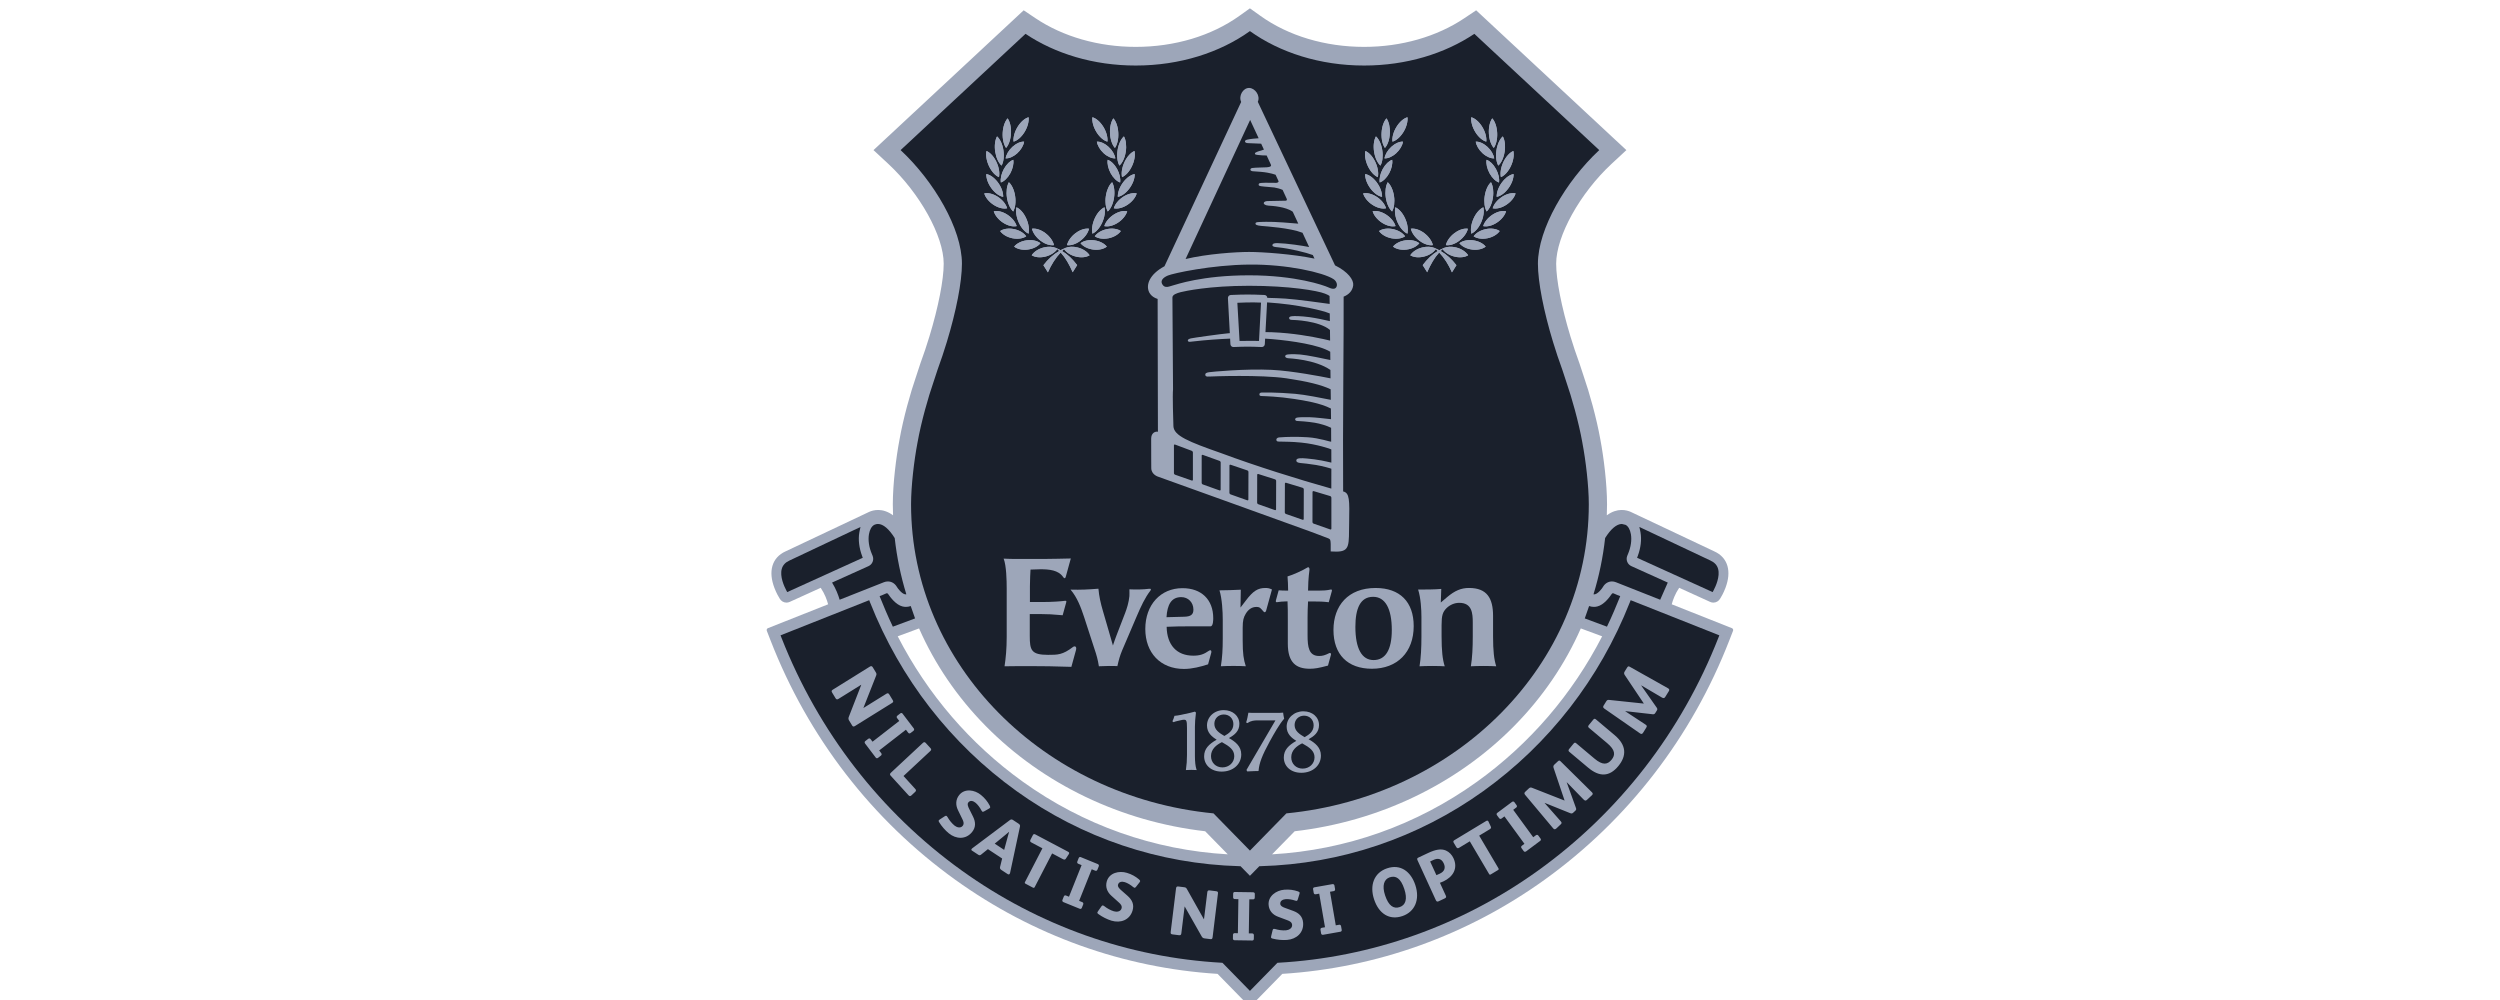 <?xml version="1.0" encoding="UTF-8"?>
<svg width="150px" height="60px" viewBox="0 0 150 60" version="1.1" xmlns="http://www.w3.org/2000/svg" xmlns:xlink="http://www.w3.org/1999/xlink">
    <title>Artboard</title>
    <g id="Artboard" stroke="none" stroke-width="1" fill="none" fill-rule="evenodd">
        <g id="Group-140" transform="translate(46, 0)">
            <g id="Group-139" transform="translate(0, 0.5)">
                <path d="M27.666,50.76 C23.231,50.504 19.004,49.011 15.368,46.402 C12.208,44.133 9.648,41.149 7.863,37.679 L9.144,37.205 C10.083,39.339 11.428,41.321 13.141,43.059 C16.582,46.55 21.257,48.791 26.31,49.375 L27.666,50.76 Z M50.129,37.679 C48.344,41.149 45.784,44.133 42.624,46.402 C38.988,49.011 34.761,50.504 30.325,50.76 L31.681,49.375 C36.735,48.791 41.41,46.549 44.851,43.059 C46.564,41.321 47.909,39.339 48.848,37.205 L50.129,37.679 Z M57.981,37.254 C57.969,37.224 57.946,37.201 57.916,37.19 L54.304,35.758 C54.371,35.502 54.502,35.139 54.75,34.768 L56.613,35.616 C56.674,35.643 56.737,35.657 56.802,35.657 C56.972,35.657 57.129,35.563 57.212,35.413 C57.264,35.332 57.407,35.092 57.526,34.778 C57.714,34.28 57.754,33.836 57.646,33.458 C57.534,33.067 57.262,32.764 56.859,32.583 L51.888,30.234 C51.879,30.229 51.867,30.225 51.855,30.219 L51.848,30.215 C51.6,30.104 51.046,29.948 50.409,30.418 C50.417,30.199 50.422,29.979 50.422,29.759 C50.422,28.531 50.221,26.919 50.021,25.87 C49.792,24.576 49.351,23.021 49.039,22.127 L48.771,21.311 L48.765,21.296 C48.572,20.768 48.391,20.227 48.227,19.688 C47.69,17.921 47.37,16.29 47.37,15.322 C47.37,13.669 48.799,11.093 50.693,9.332 L51.582,8.507 L51.582,8.507 L42.569,0.118 L41.858,0.595 C40.208,1.702 38.073,2.313 35.846,2.313 C33.511,2.313 31.301,1.651 29.624,0.45 L28.995,0 L28.366,0.45 C26.689,1.651 24.48,2.313 22.144,2.313 C19.917,2.313 17.782,1.702 16.132,0.595 L15.421,0.118 L7.28,7.696 L6.41,8.506 L6.41,8.507 L7.298,9.332 C9.193,11.094 10.622,13.669 10.622,15.322 C10.622,16.289 10.302,17.921 9.765,19.688 C9.601,20.227 9.42,20.768 9.226,21.296 L8.954,22.124 C8.64,23.023 8.199,24.579 7.972,25.868 C7.771,26.919 7.569,28.531 7.569,29.759 C7.569,29.98 7.575,30.2 7.583,30.419 C6.946,29.948 6.392,30.103 6.144,30.215 L6.136,30.219 C6.124,30.225 6.113,30.229 6.104,30.234 L1.132,32.583 C0.729,32.764 0.457,33.067 0.345,33.458 C0.237,33.836 0.277,34.28 0.466,34.778 C0.585,35.092 0.728,35.332 0.78,35.413 C0.863,35.563 1.019,35.657 1.189,35.657 C1.254,35.657 1.318,35.643 1.378,35.616 L3.242,34.768 C3.49,35.139 3.62,35.502 3.687,35.758 L0.075,37.19 C0.046,37.201 0.022,37.224 0.01,37.254 C-0.003,37.283 -0.003,37.316 0.008,37.346 L0.226,37.907 C2.483,43.724 6.319,48.696 11.319,52.287 C15.963,55.625 21.403,57.577 27.054,57.932 L28.913,59.831 C28.936,59.854 28.966,59.866 28.996,59.866 C29.026,59.866 29.056,59.854 29.079,59.831 L30.938,57.932 C36.588,57.577 42.028,55.625 46.672,52.287 C51.672,48.696 55.508,43.724 57.765,37.907 L57.983,37.346 C57.995,37.316 57.994,37.283 57.981,37.254 Z" id="Fill-1" fill="#9DA6B9"></path>
                <path d="M9.047,26.074 C9.274,24.789 9.715,23.272 9.988,22.491 L10.252,21.688 C10.455,21.131 10.642,20.57 10.81,20.019 C11.374,18.163 11.716,16.417 11.716,15.322 C11.716,13.23 10.037,10.375 8.053,8.523 L8.037,8.505 L15.53,1.53 C17.293,2.714 19.609,3.432 22.144,3.432 C24.796,3.432 27.205,2.649 28.995,1.366 C30.786,2.649 33.194,3.432 35.846,3.432 C38.381,3.432 40.696,2.714 42.46,1.53 L49.955,8.506 L49.938,8.523 C47.954,10.375 46.275,13.23 46.275,15.322 C46.275,16.416 46.618,18.163 47.182,20.019 C47.349,20.57 47.536,21.131 47.74,21.687 L48.004,22.491 C48.277,23.272 48.718,24.789 48.945,26.074 L48.944,26.074 C49.145,27.125 49.328,28.656 49.328,29.759 C49.328,39.383 41.382,47.303 31.182,48.303 L28.996,50.537 L26.81,48.303 C16.609,47.303 8.664,39.383 8.664,29.759 C8.664,28.656 8.847,27.125 9.047,26.074 Z" id="Fill-2" fill="#1A202C"></path>
                <path d="M21.633,12.176 C21.413,12.124 21.11,12.192 20.821,12.379 C20.533,12.566 20.33,12.827 20.259,13.066 C20.48,13.118 20.783,13.05 21.071,12.864 C21.359,12.677 21.563,12.416 21.633,12.176 Z" id="Fill-3" fill="#9DA6B9"></path>
                <path d="M20.446,7.999 C20.473,7.748 20.389,7.414 20.199,7.108 C20.01,6.801 19.761,6.594 19.543,6.535 C19.514,6.786 19.599,7.119 19.789,7.426 C19.978,7.733 20.226,7.939 20.446,7.999 Z" id="Fill-4" fill="#9DA6B9"></path>
                <path d="M20.46,9.089 C20.425,9.313 20.487,9.616 20.644,9.901 C20.801,10.186 21.014,10.384 21.208,10.449 C21.244,10.226 21.182,9.923 21.025,9.638 C20.868,9.352 20.655,9.154 20.46,9.089 Z" id="Fill-5" fill="#9DA6B9"></path>
                <path d="M20.895,8.377 C21.035,8.179 21.118,7.845 21.098,7.473 C21.079,7.099 20.962,6.779 20.802,6.6 C20.662,6.798 20.581,7.132 20.6,7.505 C20.619,7.877 20.736,8.199 20.895,8.377 Z" id="Fill-6" fill="#9DA6B9"></path>
                <path d="M21.321,10.128 C21.532,10.042 21.758,9.805 21.915,9.476 C22.073,9.147 22.123,8.805 22.07,8.559 C21.858,8.646 21.633,8.883 21.475,9.212 C21.318,9.541 21.268,9.882 21.321,10.128 Z" id="Fill-7" fill="#9DA6B9"></path>
                <path d="M20.226,8.697 C20.459,8.907 20.719,9.014 20.921,9.003 C20.888,8.78 20.74,8.517 20.507,8.306 C20.275,8.095 20.014,7.988 19.812,7.999 C19.845,8.223 19.993,8.486 20.226,8.697 Z" id="Fill-8" fill="#9DA6B9"></path>
                <path d="M21.164,9.436 C21.341,9.279 21.489,8.975 21.546,8.607 C21.603,8.24 21.555,7.897 21.436,7.683 C21.259,7.84 21.111,8.144 21.054,8.512 C20.997,8.88 21.045,9.222 21.164,9.436 Z" id="Fill-9" fill="#9DA6B9"></path>
                <path d="M22.203,11.105 C21.983,11.054 21.679,11.122 21.391,11.308 C21.103,11.495 20.899,11.756 20.829,11.996 C21.05,12.047 21.353,11.979 21.641,11.792 C21.929,11.606 22.133,11.345 22.203,11.105 Z" id="Fill-10" fill="#9DA6B9"></path>
                <path d="M21.766,10.805 C21.98,10.518 22.09,10.194 22.082,9.942 C21.859,9.98 21.596,10.16 21.383,10.448 C21.17,10.735 21.06,11.058 21.068,11.311 C21.29,11.273 21.554,11.092 21.766,10.805 Z" id="Fill-11" fill="#9DA6B9"></path>
                <path d="M20.467,12.189 C20.643,12.03 20.789,11.725 20.843,11.357 C20.898,10.989 20.848,10.646 20.727,10.433 C20.551,10.592 20.406,10.897 20.351,11.265 C20.296,11.633 20.346,11.975 20.467,12.189 Z" id="Fill-12" fill="#9DA6B9"></path>
                <path d="M20.425,13.245 C20.097,13.311 19.826,13.479 19.686,13.678 C19.879,13.81 20.184,13.861 20.513,13.796 C20.84,13.729 21.111,13.561 21.25,13.362 C21.057,13.23 20.752,13.179 20.425,13.245 Z" id="Fill-13" fill="#9DA6B9"></path>
                <path d="M14.43,11.996 C14.36,11.755 14.156,11.495 13.868,11.308 C13.58,11.122 13.277,11.054 13.056,11.105 C13.126,11.345 13.33,11.606 13.619,11.793 C13.907,11.979 14.21,12.047 14.43,11.996 Z" id="Fill-14" fill="#9DA6B9"></path>
                <path d="M15.001,13.066 C14.93,12.827 14.726,12.566 14.438,12.379 C14.149,12.192 13.846,12.124 13.626,12.176 C13.696,12.416 13.9,12.677 14.188,12.864 C14.476,13.05 14.779,13.118 15.001,13.066 Z" id="Fill-15" fill="#9DA6B9"></path>
                <path d="M15.572,13.678 C15.433,13.479 15.163,13.311 14.835,13.245 C14.507,13.179 14.202,13.23 14.009,13.362 C14.148,13.561 14.419,13.729 14.747,13.796 C15.074,13.861 15.38,13.81 15.572,13.678 Z" id="Fill-16" fill="#9DA6B9"></path>
                <path d="M20.13,12.856 C20.282,12.524 20.328,12.181 20.271,11.937 C20.06,12.028 19.838,12.269 19.686,12.601 C19.534,12.933 19.489,13.276 19.546,13.52 C19.756,13.43 19.978,13.189 20.13,12.856 Z" id="Fill-17" fill="#9DA6B9"></path>
                <path d="M14.849,14.297 C15.034,14.443 15.336,14.516 15.666,14.474 C15.998,14.431 16.277,14.283 16.427,14.094 C16.243,13.948 15.94,13.875 15.61,13.918 C15.279,13.961 14.999,14.108 14.849,14.297 Z" id="Fill-18" fill="#9DA6B9"></path>
                <path d="M16.441,13.949 C16.718,14.156 17.017,14.244 17.24,14.208 C17.183,13.964 16.994,13.689 16.717,13.483 C16.439,13.277 16.141,13.189 15.917,13.224 C15.974,13.468 16.163,13.743 16.441,13.949 Z" id="Fill-19" fill="#9DA6B9"></path>
                <path d="M14.988,11.937 C14.932,12.181 14.977,12.524 15.129,12.856 C15.281,13.189 15.503,13.43 15.713,13.52 C15.77,13.276 15.725,12.933 15.572,12.601 C15.421,12.269 15.199,12.028 14.988,11.937 Z" id="Fill-20" fill="#9DA6B9"></path>
                <path d="M15.47,7.426 C15.66,7.119 15.744,6.786 15.717,6.535 C15.498,6.594 15.249,6.801 15.06,7.108 C14.87,7.414 14.786,7.748 14.813,7.999 C15.032,7.939 15.281,7.733 15.47,7.426 Z" id="Fill-21" fill="#9DA6B9"></path>
                <path d="M15.033,8.697 C15.266,8.486 15.414,8.223 15.447,7.999 C15.245,7.988 14.984,8.095 14.752,8.306 C14.519,8.517 14.37,8.78 14.338,9.003 C14.54,9.014 14.8,8.907 15.033,8.697 Z" id="Fill-22" fill="#9DA6B9"></path>
                <path d="M19.593,14.474 C19.924,14.516 20.225,14.443 20.41,14.297 C20.26,14.108 19.98,13.961 19.649,13.918 C19.319,13.875 19.017,13.948 18.833,14.094 C18.983,14.283 19.262,14.431 19.593,14.474 Z" id="Fill-23" fill="#9DA6B9"></path>
                <path d="M16.622,14.348 C16.297,14.429 16.033,14.611 15.902,14.816 C16.099,14.939 16.406,14.976 16.732,14.893 C17.045,14.814 17.301,14.643 17.437,14.446 C17.477,14.483 17.517,14.521 17.555,14.56 C17.193,14.771 16.878,15.053 16.605,15.413 C16.713,15.584 16.767,15.67 16.874,15.841 C17.082,15.368 17.335,14.974 17.64,14.65 C17.932,14.971 18.152,15.36 18.361,15.835 C18.469,15.664 18.522,15.578 18.629,15.407 C18.356,15.046 18.073,14.771 17.725,14.562 C17.764,14.524 17.804,14.487 17.844,14.45 C17.98,14.645 18.235,14.815 18.547,14.893 C18.871,14.976 19.179,14.939 19.376,14.816 C19.245,14.611 18.981,14.429 18.656,14.348 C18.385,14.279 18.127,14.295 17.934,14.372 C17.749,14.447 17.639,14.513 17.639,14.513 C17.556,14.467 17.469,14.425 17.379,14.386 C17.373,14.384 17.368,14.382 17.363,14.379 C17.361,14.378 17.359,14.378 17.356,14.376 C17.357,14.377 17.357,14.377 17.357,14.377 C17.163,14.295 16.899,14.278 16.622,14.348 Z" id="Fill-24" fill="#9DA6B9"></path>
                <path d="M13.938,10.128 C13.992,9.882 13.941,9.541 13.784,9.212 C13.626,8.883 13.401,8.646 13.189,8.559 C13.136,8.805 13.187,9.147 13.344,9.476 C13.501,9.805 13.727,10.042 13.938,10.128 Z" id="Fill-25" fill="#9DA6B9"></path>
                <path d="M18.818,13.949 C19.096,13.743 19.285,13.468 19.342,13.224 C19.119,13.189 18.82,13.277 18.542,13.483 C18.265,13.689 18.076,13.964 18.019,14.208 C18.242,14.244 18.541,14.156 18.818,13.949 Z" id="Fill-26" fill="#9DA6B9"></path>
                <path d="M14.792,12.189 C14.913,11.975 14.963,11.633 14.908,11.265 C14.854,10.897 14.708,10.592 14.532,10.433 C14.412,10.646 14.361,10.989 14.416,11.357 C14.471,11.725 14.617,12.03 14.792,12.189 Z" id="Fill-27" fill="#9DA6B9"></path>
                <path d="M13.177,9.942 C13.169,10.194 13.279,10.518 13.492,10.805 C13.705,11.092 13.968,11.273 14.192,11.311 C14.2,11.058 14.089,10.735 13.876,10.448 C13.663,10.16 13.4,9.98 13.177,9.942 Z" id="Fill-28" fill="#9DA6B9"></path>
                <path d="M14.616,9.901 C14.772,9.616 14.834,9.313 14.798,9.089 C14.605,9.154 14.391,9.352 14.234,9.638 C14.077,9.923 14.015,10.226 14.051,10.449 C14.245,10.385 14.459,10.186 14.616,9.901 Z" id="Fill-29" fill="#9DA6B9"></path>
                <path d="M14.659,7.505 C14.679,7.132 14.597,6.799 14.457,6.6 C14.297,6.779 14.18,7.099 14.161,7.472 C14.142,7.845 14.224,8.179 14.364,8.377 C14.524,8.199 14.64,7.877 14.659,7.505 Z" id="Fill-30" fill="#9DA6B9"></path>
                <path d="M14.094,9.436 C14.214,9.222 14.262,8.88 14.205,8.512 C14.148,8.144 14,7.84 13.823,7.683 C13.704,7.897 13.656,8.24 13.713,8.607 C13.77,8.975 13.917,9.279 14.094,9.436 Z" id="Fill-31" fill="#9DA6B9"></path>
                <path d="M21.071,12.864 C20.783,13.05 20.48,13.118 20.259,13.066 C20.33,12.827 20.533,12.566 20.821,12.379 C21.109,12.192 21.413,12.125 21.633,12.176 C21.563,12.416 21.359,12.677 21.071,12.864 Z" id="Fill-32" fill="#9DA6B9"></path>
                <path d="M21.25,13.363 C21.11,13.562 20.84,13.729 20.513,13.796 C20.184,13.861 19.879,13.81 19.687,13.678 C19.826,13.479 20.097,13.311 20.425,13.245 C20.752,13.179 21.057,13.23 21.25,13.363 Z" id="Fill-33" fill="#9DA6B9"></path>
                <path d="M21.208,10.449 C21.014,10.384 20.801,10.186 20.644,9.901 C20.487,9.616 20.425,9.313 20.46,9.089 C20.655,9.154 20.868,9.352 21.025,9.638 C21.182,9.923 21.244,10.226 21.208,10.449 Z" id="Fill-34" fill="#9DA6B9"></path>
                <path d="M21.383,10.448 C21.596,10.16 21.859,9.98 22.083,9.942 C22.09,10.194 21.979,10.518 21.766,10.805 C21.554,11.092 21.291,11.273 21.068,11.311 C21.06,11.058 21.17,10.735 21.383,10.448 Z" id="Fill-35" fill="#9DA6B9"></path>
                <path d="M20.727,10.433 C20.848,10.646 20.898,10.989 20.843,11.357 C20.789,11.725 20.643,12.03 20.467,12.189 C20.346,11.975 20.296,11.633 20.35,11.265 C20.406,10.897 20.551,10.592 20.727,10.433 Z" id="Fill-36" fill="#9DA6B9"></path>
                <path d="M20.829,11.996 C20.899,11.755 21.103,11.495 21.391,11.308 C21.679,11.122 21.983,11.054 22.203,11.105 C22.133,11.345 21.929,11.606 21.641,11.793 C21.353,11.979 21.05,12.047 20.829,11.996 Z" id="Fill-37" fill="#9DA6B9"></path>
                <path d="M22.07,8.559 C22.123,8.806 22.073,9.147 21.915,9.476 C21.758,9.805 21.532,10.042 21.321,10.129 C21.268,9.882 21.318,9.541 21.475,9.212 C21.633,8.883 21.858,8.646 22.07,8.559 Z" id="Fill-38" fill="#9DA6B9"></path>
                <path d="M21.436,7.683 C21.555,7.897 21.603,8.24 21.546,8.607 C21.489,8.975 21.341,9.279 21.165,9.436 C21.045,9.222 20.998,8.88 21.055,8.512 C21.111,8.144 21.259,7.84 21.436,7.683 Z" id="Fill-39" fill="#9DA6B9"></path>
                <path d="M20.802,6.6 C20.962,6.779 21.079,7.099 21.098,7.472 C21.118,7.845 21.035,8.179 20.895,8.377 C20.735,8.199 20.619,7.877 20.6,7.505 C20.58,7.132 20.662,6.798 20.802,6.6 Z" id="Fill-40" fill="#9DA6B9"></path>
                <path d="M20.921,9.003 C20.719,9.014 20.458,8.907 20.225,8.697 C19.993,8.486 19.845,8.223 19.812,7.999 C20.014,7.988 20.275,8.096 20.507,8.306 C20.74,8.517 20.888,8.779 20.921,9.003 Z" id="Fill-41" fill="#9DA6B9"></path>
                <path d="M19.543,6.535 C19.761,6.594 20.009,6.801 20.199,7.108 C20.389,7.414 20.473,7.748 20.446,7.998 C20.227,7.939 19.978,7.733 19.789,7.426 C19.599,7.119 19.514,6.786 19.543,6.535 Z" id="Fill-42" fill="#9DA6B9"></path>
                <path d="M19.686,12.601 C19.838,12.269 20.06,12.028 20.271,11.937 C20.328,12.181 20.282,12.525 20.13,12.856 C19.978,13.189 19.756,13.43 19.546,13.52 C19.489,13.276 19.534,12.933 19.686,12.601 Z" id="Fill-43" fill="#9DA6B9"></path>
                <path d="M19.65,13.918 C19.98,13.961 20.26,14.108 20.41,14.297 C20.225,14.443 19.924,14.516 19.593,14.474 C19.262,14.431 18.982,14.283 18.832,14.094 C19.017,13.948 19.319,13.875 19.65,13.918 Z" id="Fill-44" fill="#9DA6B9"></path>
                <path d="M18.542,13.483 C18.82,13.277 19.119,13.188 19.342,13.224 C19.285,13.469 19.096,13.743 18.818,13.949 C18.541,14.156 18.242,14.244 18.019,14.208 C18.076,13.964 18.265,13.689 18.542,13.483 Z" id="Fill-45" fill="#9DA6B9"></path>
                <path d="M17.363,14.379 C17.368,14.381 17.373,14.384 17.379,14.386 C17.469,14.425 17.556,14.467 17.639,14.512 C17.639,14.512 17.749,14.447 17.934,14.372 C18.127,14.294 18.385,14.279 18.656,14.348 C18.981,14.43 19.245,14.611 19.376,14.816 C19.179,14.939 18.871,14.975 18.547,14.893 C18.235,14.815 17.98,14.645 17.844,14.45 C17.803,14.486 17.764,14.524 17.725,14.563 C18.073,14.771 18.356,15.046 18.629,15.407 C18.522,15.578 18.469,15.664 18.361,15.835 C18.152,15.36 17.932,14.972 17.64,14.65 C17.335,14.974 17.082,15.368 16.874,15.841 C16.767,15.67 16.713,15.584 16.605,15.413 C16.878,15.053 17.193,14.771 17.555,14.56 C17.516,14.521 17.477,14.483 17.437,14.446 C17.301,14.643 17.045,14.814 16.732,14.893 C16.406,14.975 16.099,14.939 15.902,14.816 C16.034,14.611 16.297,14.43 16.622,14.348 C16.899,14.278 17.163,14.295 17.357,14.377 C17.357,14.377 17.357,14.377 17.356,14.376 C17.359,14.377 17.361,14.378 17.363,14.379 Z" id="Fill-46" fill="#9DA6B9"></path>
                <path d="M16.717,13.483 C16.994,13.689 17.184,13.964 17.24,14.208 C17.017,14.244 16.718,14.156 16.441,13.949 C16.163,13.743 15.975,13.469 15.917,13.224 C16.141,13.188 16.439,13.277 16.717,13.483 Z" id="Fill-47" fill="#9DA6B9"></path>
                <path d="M16.427,14.094 C16.277,14.283 15.997,14.431 15.667,14.474 C15.335,14.516 15.034,14.443 14.849,14.297 C14.999,14.108 15.279,13.961 15.609,13.918 C15.94,13.875 16.243,13.948 16.427,14.094 Z" id="Fill-48" fill="#9DA6B9"></path>
                <path d="M15.713,13.52 C15.503,13.429 15.281,13.189 15.129,12.856 C14.977,12.525 14.931,12.182 14.988,11.937 C15.199,12.027 15.421,12.269 15.572,12.601 C15.725,12.933 15.77,13.276 15.713,13.52 Z" id="Fill-49" fill="#9DA6B9"></path>
                <path d="M15.06,7.108 C15.249,6.801 15.497,6.594 15.717,6.535 C15.745,6.786 15.66,7.119 15.47,7.426 C15.281,7.733 15.032,7.939 14.813,7.999 C14.786,7.748 14.87,7.414 15.06,7.108 Z" id="Fill-50" fill="#9DA6B9"></path>
                <path d="M14.752,8.306 C14.984,8.096 15.245,7.988 15.447,7.999 C15.414,8.223 15.266,8.486 15.033,8.697 C14.8,8.907 14.54,9.014 14.338,9.003 C14.37,8.779 14.519,8.517 14.752,8.306 Z" id="Fill-51" fill="#9DA6B9"></path>
                <path d="M14.051,10.449 C14.015,10.226 14.077,9.923 14.234,9.638 C14.391,9.352 14.605,9.154 14.799,9.089 C14.834,9.313 14.772,9.616 14.616,9.901 C14.459,10.186 14.245,10.384 14.051,10.449 Z" id="Fill-52" fill="#9DA6B9"></path>
                <path d="M14.192,11.311 C13.969,11.274 13.705,11.092 13.492,10.805 C13.279,10.518 13.169,10.194 13.177,9.942 C13.4,9.98 13.663,10.161 13.876,10.448 C14.089,10.735 14.2,11.058 14.192,11.311 Z" id="Fill-53" fill="#9DA6B9"></path>
                <path d="M14.532,10.433 C14.707,10.592 14.854,10.897 14.908,11.265 C14.963,11.633 14.913,11.975 14.792,12.189 C14.617,12.03 14.47,11.725 14.416,11.357 C14.361,10.989 14.412,10.646 14.532,10.433 Z" id="Fill-54" fill="#9DA6B9"></path>
                <path d="M14.161,7.472 C14.18,7.099 14.296,6.779 14.457,6.6 C14.597,6.798 14.679,7.132 14.659,7.505 C14.64,7.877 14.524,8.198 14.364,8.377 C14.224,8.179 14.142,7.845 14.161,7.472 Z" id="Fill-55" fill="#9DA6B9"></path>
                <path d="M13.823,7.683 C14,7.84 14.148,8.144 14.205,8.512 C14.262,8.88 14.214,9.222 14.094,9.436 C13.917,9.279 13.77,8.975 13.713,8.607 C13.656,8.24 13.704,7.897 13.823,7.683 Z" id="Fill-56" fill="#9DA6B9"></path>
                <path d="M13.189,8.559 C13.401,8.646 13.627,8.883 13.784,9.212 C13.941,9.541 13.992,9.882 13.939,10.129 C13.726,10.042 13.501,9.805 13.344,9.476 C13.187,9.147 13.136,8.806 13.189,8.559 Z" id="Fill-57" fill="#9DA6B9"></path>
                <path d="M13.056,11.105 C13.277,11.054 13.58,11.122 13.868,11.308 C14.156,11.495 14.36,11.756 14.43,11.996 C14.21,12.047 13.907,11.979 13.619,11.792 C13.33,11.606 13.126,11.345 13.056,11.105 Z" id="Fill-58" fill="#9DA6B9"></path>
                <path d="M13.626,12.176 C13.847,12.124 14.15,12.192 14.438,12.379 C14.726,12.566 14.93,12.827 15.001,13.066 C14.779,13.118 14.477,13.05 14.188,12.864 C13.9,12.677 13.696,12.416 13.626,12.176 Z" id="Fill-59" fill="#9DA6B9"></path>
                <path d="M14.01,13.363 C14.202,13.23 14.507,13.179 14.835,13.245 C15.163,13.311 15.433,13.479 15.572,13.678 C15.38,13.81 15.075,13.861 14.746,13.796 C14.419,13.729 14.148,13.562 14.01,13.363 Z" id="Fill-60" fill="#9DA6B9"></path>
                <path d="M25.759,45.702 C25.704,45.699 25.596,45.693 25.481,45.693 C25.396,45.693 25.3,45.696 25.188,45.702 L25.152,45.705 L25.158,45.669 C25.199,45.397 25.219,45.113 25.219,44.799 L25.219,43.18 C25.219,42.732 25.182,42.684 25.035,42.684 C24.993,42.684 24.933,42.693 24.856,42.711 L24.604,42.769 C24.529,42.786 24.48,42.804 24.428,42.825 L24.412,42.831 L24.342,42.777 L24.354,42.756 C24.388,42.689 24.437,42.572 24.461,42.471 L24.465,42.451 L24.486,42.449 C24.616,42.434 24.702,42.425 24.853,42.392 L25.384,42.277 C25.481,42.258 25.589,42.228 25.682,42.201 L25.698,42.197 L25.758,42.257 L25.756,42.271 C25.714,42.569 25.695,42.906 25.695,43.109 L25.695,44.852 C25.695,45.205 25.727,45.486 25.788,45.664 L25.802,45.705 L25.759,45.702 Z" id="Fill-61" fill="#9DA6B9"></path>
                <path d="M29.515,45.735 L29.512,45.761 L29.486,45.762 C29.483,45.762 29.086,45.767 28.852,45.785 L28.833,45.787 L28.788,45.698 L30.527,42.723 L29.438,42.723 C29.269,42.723 29.051,42.741 28.867,42.876 L28.854,42.885 L28.766,42.85 L28.775,42.823 C28.833,42.664 28.88,42.396 28.897,42.289 L28.901,42.262 L28.928,42.264 C29.055,42.273 29.188,42.273 29.329,42.273 L30.577,42.273 C30.739,42.273 30.813,42.273 30.959,42.26 L30.988,42.257 L30.991,42.286 C30.995,42.334 31.028,42.554 31.046,42.604 L31.052,42.62 L31.04,42.633 C30.774,42.936 30.453,43.496 30.176,44.003 C29.729,44.824 29.555,45.277 29.515,45.735 Z" id="Fill-62" fill="#9DA6B9"></path>
                <path d="M27.344,45.544 C26.946,45.544 26.66,45.256 26.66,44.866 C26.66,44.447 26.98,44.192 27.315,44.028 C27.769,44.279 28.056,44.486 28.056,44.871 C28.056,45.25 27.745,45.544 27.344,45.544 Z M26.861,42.931 C26.861,42.609 27.104,42.369 27.429,42.369 C27.759,42.369 28.003,42.613 28.003,42.945 C28.003,43.316 27.736,43.504 27.463,43.658 C27.157,43.48 26.861,43.287 26.861,42.931 Z M27.737,43.784 C28.06,43.601 28.362,43.377 28.362,42.934 C28.362,42.455 27.966,42.107 27.421,42.107 C26.859,42.107 26.419,42.512 26.419,43.029 C26.419,43.457 26.705,43.7 26.999,43.879 C26.534,44.154 26.248,44.421 26.248,44.878 C26.248,45.418 26.68,45.796 27.298,45.796 C27.98,45.796 28.475,45.361 28.475,44.764 C28.475,44.277 28.126,44.003 27.737,43.784 Z" id="Fill-63" fill="#9DA6B9"></path>
                <path d="M32.159,45.616 C31.762,45.616 31.475,45.327 31.475,44.937 C31.475,44.519 31.796,44.264 32.13,44.1 C32.584,44.35 32.872,44.557 32.872,44.942 C32.872,45.322 32.56,45.616 32.159,45.616 Z M31.676,43.003 C31.676,42.681 31.92,42.44 32.245,42.44 C32.575,42.44 32.819,42.685 32.819,43.018 C32.819,43.388 32.551,43.576 32.278,43.73 C31.972,43.552 31.676,43.359 31.676,43.003 Z M32.517,43.855 C32.839,43.672 33.141,43.449 33.141,43.005 C33.141,42.526 32.746,42.178 32.201,42.178 C31.64,42.178 31.199,42.583 31.199,43.101 C31.199,43.528 31.485,43.772 31.778,43.95 C31.314,44.224 31.029,44.492 31.029,44.949 C31.029,45.489 31.46,45.867 32.077,45.867 C32.76,45.867 33.255,45.433 33.255,44.835 C33.255,44.348 32.906,44.074 32.517,43.855 Z" id="Fill-64" fill="#9DA6B9"></path>
                <path d="M18.558,38.51 C18.495,38.735 18.299,39.452 18.282,39.511 C17.247,39.476 16.56,39.468 15.952,39.468 C15.186,39.468 14.688,39.468 14.273,39.477 C14.347,38.986 14.402,38.42 14.402,37.715 L14.402,34.806 C14.402,34.334 14.384,33.434 14.218,33.017 C14.531,33.036 14.743,33.036 14.974,33.036 L16.708,33.036 C17.326,33.036 17.575,33.017 18.249,33.008 C18.126,33.452 17.997,33.922 17.947,34.101 C17.898,34.28 17.805,34.146 17.787,34.12 C17.501,33.703 16.948,33.656 16.422,33.656 C16.256,33.656 16.062,33.666 15.831,33.675 C15.823,33.833 15.795,34.278 15.795,34.676 L15.795,35.621 L16.561,35.621 C17.122,35.621 17.688,35.58 17.907,35.547 C18,35.533 17.981,35.612 17.981,35.612 C17.912,35.861 17.819,36.199 17.76,36.415 C17.169,36.36 16.846,36.344 16.441,36.344 L15.786,36.344 L15.786,37.66 C15.786,38.513 15.878,38.791 16.883,38.791 C17.456,38.791 17.76,38.794 18.377,38.321 C18.487,38.236 18.62,38.285 18.558,38.51 Z" id="Fill-65" fill="#9DA6B9"></path>
                <path d="M21.33,38.52 C21.191,38.854 21.126,39.096 21.043,39.467 C20.951,39.458 20.738,39.458 20.525,39.458 C20.341,39.458 20.109,39.467 19.933,39.476 C19.869,39.068 19.795,38.807 19.656,38.399 L19.046,36.522 C18.861,35.964 18.639,35.351 18.232,34.877 C18.842,34.896 19.323,34.869 19.906,34.822 C19.943,35.277 20.044,35.714 20.173,36.15 L20.516,37.33 C20.6,37.609 20.776,38.231 20.776,38.231 C20.839,38.027 20.914,37.832 20.978,37.655 L21.515,36.262 C21.607,36.02 21.728,35.649 21.764,35.268 C21.764,35.138 21.773,35.017 21.764,34.859 C21.894,34.869 22.135,34.869 22.328,34.869 C22.513,34.869 22.814,34.845 22.955,34.826 C23.082,34.81 23.064,34.889 23.022,34.942 C22.704,35.349 22.449,35.9 22.208,36.466 L21.33,38.52 Z" id="Fill-66" fill="#9DA6B9"></path>
                <path d="M28.748,39.475 C28.598,39.466 28.299,39.456 28.009,39.456 C27.72,39.456 27.43,39.466 27.252,39.475 C27.337,38.93 27.365,38.479 27.365,37.803 L27.365,36.676 C27.365,36.225 27.327,35.418 27.168,34.92 C27.524,34.92 28.075,34.901 28.448,34.882 L28.43,35.953 L28.767,35.512 C29.187,34.957 29.477,34.779 29.916,34.779 C30.075,34.779 30.15,34.792 30.318,34.868 C30.186,35.344 30.049,35.846 29.968,36.137 C29.951,36.2 29.893,36.285 29.809,36.19 C29.631,35.99 29.599,35.916 29.383,35.916 C29.122,35.916 28.907,36.056 28.748,36.319 C28.617,36.535 28.561,36.714 28.561,37.164 L28.561,37.926 C28.561,38.733 28.617,39.071 28.748,39.475 Z" id="Fill-67" fill="#9DA6B9"></path>
                <path d="M33.913,34.956 C33.876,35.087 33.77,35.475 33.726,35.634 C33.362,35.591 33.141,35.589 32.897,35.589 L32.483,35.589 C32.464,35.901 32.454,36.279 32.454,36.544 L32.454,37.612 C32.454,38.33 32.53,38.859 33.15,38.859 C33.349,38.859 33.508,38.814 33.753,38.689 C33.792,38.669 33.888,38.674 33.854,38.799 C33.796,39.006 33.744,39.198 33.679,39.435 C33.121,39.584 32.887,39.625 32.587,39.625 C31.786,39.625 31.269,39.275 31.269,38.122 L31.269,36.685 C31.269,36.222 31.269,35.892 31.251,35.58 C31.006,35.58 30.744,35.609 30.616,35.632 C30.588,35.637 30.526,35.625 30.554,35.524 C30.562,35.495 30.678,35.071 30.721,34.919 C30.839,34.931 31.062,34.937 31.288,34.937 C31.288,34.568 31.269,34.37 31.251,34.086 C31.579,33.992 32.176,33.719 32.434,33.556 C32.529,33.495 32.578,33.582 32.569,33.684 C32.561,33.793 32.496,34.105 32.483,34.937 L33.132,34.937 C33.358,34.937 33.61,34.928 33.847,34.871 C33.881,34.862 33.933,34.881 33.913,34.956 Z" id="Fill-68" fill="#9DA6B9"></path>
                <path d="M43.018,39.458 C42.715,39.458 42.413,39.468 42.252,39.477 C42.337,38.964 42.366,38.366 42.366,37.682 L42.366,36.857 C42.366,36.306 42.328,35.67 41.554,35.67 C41.279,35.67 41.005,35.784 40.797,35.983 C40.561,36.221 40.495,36.42 40.495,37.008 L40.495,37.682 C40.495,38.546 40.552,39.069 40.684,39.477 C40.543,39.468 40.231,39.458 39.937,39.458 C39.626,39.458 39.333,39.468 39.172,39.477 C39.257,38.964 39.286,38.366 39.286,37.682 L39.286,36.525 C39.286,36.069 39.248,35.376 39.087,34.873 C39.503,34.873 40.079,34.873 40.476,34.835 L40.448,35.651 L40.826,35.329 C41.289,34.939 41.667,34.778 42.139,34.778 C43.216,34.778 43.584,35.385 43.584,36.458 L43.584,37.682 C43.584,38.546 43.641,39.069 43.774,39.477 C43.622,39.468 43.31,39.458 43.018,39.458 Z" id="Fill-69" fill="#9DA6B9"></path>
                <path d="M23.99,36.532 C24.036,35.772 24.285,35.327 24.875,35.327 C25.291,35.327 25.605,35.643 25.605,36.078 C25.605,36.374 25.448,36.495 25.05,36.504 L23.99,36.532 Z M26.635,37.079 C26.794,37.079 26.794,36.681 26.794,36.588 C26.794,35.476 26.084,34.79 24.949,34.79 C23.63,34.79 22.718,35.791 22.718,37.237 C22.718,38.664 23.621,39.637 25.042,39.637 C25.53,39.637 26.06,39.499 26.484,39.36 C26.559,39.086 26.583,39.004 26.672,38.68 C26.713,38.53 26.63,38.482 26.554,38.534 C26.227,38.763 25.991,38.84 25.595,38.84 C24.609,38.84 24.018,38.209 23.999,37.107 C24.304,37.088 24.977,37.079 25.456,37.079 L26.635,37.079 Z" id="Fill-70" fill="#9DA6B9"></path>
                <path d="M36.415,39.104 C35.711,39.104 35.323,38.416 35.323,37.114 C35.323,36.006 35.619,35.309 36.387,35.309 C37.109,35.309 37.508,36.006 37.508,37.3 C37.508,38.49 37.128,39.104 36.415,39.104 Z M36.535,34.779 C34.887,34.779 34.008,35.839 34.008,37.3 C34.008,38.769 34.859,39.625 36.313,39.625 C37.841,39.625 38.822,38.629 38.822,37.067 C38.822,35.616 37.998,34.779 36.535,34.779 Z" id="Fill-71" fill="#9DA6B9"></path>
                <path d="M34.181,16.726 C34.087,16.891 33.879,16.826 33.661,16.726 C33.459,16.634 31.774,16.019 28.947,16.019 C26.121,16.019 24.579,16.575 24.373,16.626 C24.169,16.676 23.886,16.84 23.729,16.543 C23.625,16.348 23.76,16.163 24.075,16.031 C24.39,15.898 26.675,15.397 28.947,15.374 C31.221,15.351 33.393,15.848 34.007,16.245 C34.164,16.344 34.276,16.559 34.181,16.726 Z M33.883,31.22 C33.883,31.259 33.851,31.279 33.812,31.266 C33.414,31.126 33.216,31.056 32.818,30.918 C32.779,30.904 32.748,30.862 32.748,30.822 C32.749,30.151 32.75,29.774 32.751,29.026 C32.751,28.982 32.783,28.956 32.822,28.968 C33.219,29.087 33.417,29.146 33.813,29.265 C33.852,29.277 33.883,29.324 33.883,29.37 L33.883,31.22 Z M29.661,17.656 L29.541,19.956 C29.541,19.956 28.89,19.945 28.373,19.956 L28.241,17.667 C28.241,17.667 29.122,17.623 29.661,17.656 Z M31.526,18.694 C31.61,18.694 33.131,18.736 33.798,19.297 L33.806,19.936 C33.38,19.832 32.392,19.611 31.234,19.497 C30.927,19.466 30.62,19.447 30.32,19.434 C30.32,19.434 30.166,19.43 29.928,19.426 L30.025,17.643 C30.475,17.675 30.947,17.719 31.357,17.774 C32.018,17.861 33.249,18.084 33.786,18.307 L33.792,18.767 C33.528,18.705 32.962,18.582 32.57,18.529 C32.041,18.458 31.635,18.458 31.545,18.471 C31.454,18.482 31.345,18.489 31.347,18.589 C31.348,18.671 31.435,18.694 31.526,18.694 Z M27.277,26.691 C25.314,26.004 24.425,25.643 24.405,25.068 C24.393,24.712 24.345,23.234 24.382,22.859 L24.345,17.347 C24.343,17.183 24.609,17.087 24.85,17.027 C25.082,16.97 26.528,16.647 28.947,16.647 C31.367,16.647 33.059,16.941 33.494,17.117 C33.589,17.156 33.705,17.201 33.774,17.261 L33.78,17.736 C33.368,17.678 31.806,17.462 31.138,17.417 C30.83,17.396 30.429,17.381 30.038,17.371 C30.036,17.329 30.021,17.289 29.993,17.258 C29.961,17.222 29.916,17.201 29.869,17.199 C29.015,17.162 28.714,17.162 27.845,17.199 C27.798,17.201 27.753,17.222 27.721,17.258 C27.689,17.293 27.673,17.34 27.675,17.388 L27.789,19.49 C27.754,19.493 27.723,19.495 27.697,19.497 C27.271,19.532 25.567,19.773 25.452,19.803 C25.297,19.843 25.258,19.888 25.272,19.945 C25.295,20.038 25.417,20.006 25.542,19.992 C26.389,19.895 27.152,19.843 27.807,19.817 L27.825,20.152 C27.83,20.248 27.908,20.322 28.002,20.322 L28.01,20.322 C28.732,20.291 28.981,20.291 29.704,20.322 C29.799,20.325 29.883,20.25 29.889,20.152 L29.907,19.819 C30.178,19.833 30.325,19.847 30.325,19.847 C31.541,19.954 33.13,20.188 33.815,20.605 L33.82,21.101 C33.42,21.014 32.396,20.8 32.019,20.771 C31.548,20.735 31.324,20.759 31.245,20.771 C31.166,20.781 31.1,20.828 31.111,20.889 C31.122,20.947 31.189,20.984 31.29,20.994 C31.387,21.005 32.899,21.062 33.826,21.698 L33.832,22.201 C33.298,22.093 31.53,21.751 30.302,21.691 C28.696,21.614 26.697,21.809 26.541,21.833 C26.384,21.856 26.306,21.902 26.317,21.985 C26.328,22.069 26.355,22.109 26.575,22.093 C26.733,22.081 29.651,21.975 31.178,22.198 C32.424,22.381 33.282,22.589 33.84,22.858 L33.848,23.49 C33.352,23.388 32.268,23.176 31.717,23.13 C30.572,23.033 29.843,23.051 29.719,23.051 C29.605,23.051 29.558,23.103 29.563,23.174 C29.569,23.261 29.65,23.261 29.729,23.263 C29.879,23.269 30.725,23.292 31.66,23.438 C32.272,23.532 33.223,23.683 33.854,24.012 L33.862,24.652 C33.533,24.614 32.886,24.542 32.614,24.534 C32.243,24.523 31.935,24.532 31.817,24.557 C31.74,24.575 31.699,24.627 31.71,24.674 C31.722,24.721 31.762,24.759 31.839,24.759 C31.918,24.759 32.468,24.794 32.884,24.864 C33.212,24.92 33.602,25.036 33.867,25.169 C33.867,25.169 33.869,25.795 33.87,26.004 C33.87,26.027 33.164,25.781 32.466,25.736 C31.833,25.696 31.231,25.705 30.755,25.744 C30.712,25.748 30.579,25.771 30.582,25.888 C30.585,26.014 30.729,25.992 30.798,25.995 C31.158,26.008 31.456,25.994 32.089,26.057 C33.011,26.149 33.879,26.446 33.879,26.466 C33.88,26.721 33.881,26.952 33.881,27.257 C33.881,27.269 33.484,27.144 32.867,27.061 C32.612,27.027 32.17,26.979 32.003,26.995 C31.889,27.005 31.783,27.025 31.779,27.128 C31.772,27.277 32.033,27.28 32.124,27.291 C32.222,27.303 32.494,27.321 32.97,27.4 C33.358,27.464 33.881,27.614 33.881,27.626 C33.881,28.284 33.879,28.816 33.879,28.816 C31.922,28.268 29.333,27.459 27.277,26.691 Z M32.223,30.639 C32.223,30.679 32.191,30.699 32.152,30.685 C31.754,30.547 31.556,30.477 31.159,30.339 C31.119,30.325 31.088,30.282 31.088,30.243 C31.09,29.576 31.091,29.218 31.094,28.518 C31.094,28.477 31.126,28.454 31.165,28.466 C31.562,28.588 31.761,28.649 32.157,28.768 C32.196,28.78 32.228,28.824 32.228,28.867 C32.226,29.599 32.225,29.969 32.223,30.639 Z M30.564,30.06 C30.563,30.099 30.531,30.119 30.492,30.105 C30.095,29.965 29.896,29.895 29.498,29.754 C29.459,29.74 29.427,29.698 29.428,29.659 C29.429,28.998 29.431,28.654 29.432,27.989 C29.433,27.95 29.465,27.929 29.504,27.942 C29.902,28.071 30.101,28.135 30.498,28.259 C30.538,28.271 30.569,28.314 30.569,28.354 C30.567,29.041 30.566,29.395 30.564,30.06 Z M28.902,29.473 C28.902,29.511 28.87,29.531 28.831,29.517 C28.433,29.376 28.234,29.305 27.836,29.163 C27.796,29.148 27.764,29.106 27.765,29.067 C27.765,28.409 27.766,28.075 27.767,27.429 C27.767,27.391 27.8,27.372 27.839,27.385 C28.238,27.523 28.438,27.59 28.836,27.723 C28.875,27.736 28.907,27.777 28.907,27.816 C28.905,28.473 28.904,28.813 28.902,29.473 Z M27.239,28.879 C27.239,28.918 27.206,28.938 27.167,28.923 C26.769,28.781 26.57,28.709 26.171,28.567 C26.132,28.553 26.1,28.511 26.1,28.473 C26.1,27.813 26.1,27.483 26.101,26.837 C26.101,26.799 26.133,26.78 26.172,26.794 C26.571,26.94 26.771,27.011 27.17,27.152 C27.209,27.166 27.241,27.208 27.241,27.245 C27.24,27.889 27.24,28.221 27.239,28.879 Z M25.574,28.286 C25.574,28.325 25.542,28.344 25.503,28.331 C25.104,28.19 24.905,28.12 24.507,27.983 C24.468,27.97 24.436,27.927 24.436,27.889 L24.436,26.219 C24.436,26.18 24.468,26.16 24.507,26.175 C24.905,26.326 25.104,26.4 25.503,26.548 C25.542,26.563 25.574,26.605 25.574,26.643 C25.574,27.294 25.574,27.625 25.574,28.286 Z M29.008,6.696 C29.163,7.03 29.336,7.401 29.519,7.795 C29.358,7.805 29.041,7.83 28.839,7.877 C28.72,7.903 28.699,7.947 28.699,7.988 C28.699,8.026 28.746,8.085 28.869,8.088 C29.124,8.093 29.485,8.11 29.67,8.121 C29.726,8.238 29.779,8.357 29.835,8.477 C29.702,8.517 29.512,8.575 29.459,8.596 C29.375,8.631 29.288,8.661 29.294,8.724 C29.3,8.78 29.391,8.787 29.464,8.797 C29.622,8.817 29.859,8.832 29.999,8.829 C30.091,9.028 30.158,9.172 30.253,9.377 C30.311,9.503 30.135,9.529 29.985,9.539 C29.808,9.551 29.355,9.55 29.14,9.579 C29.055,9.589 29.023,9.635 29.023,9.684 C29.023,9.73 29.087,9.769 29.167,9.775 C29.476,9.792 29.856,9.823 30.058,9.863 C30.226,9.895 30.414,9.938 30.535,9.984 C30.594,10.109 30.65,10.234 30.708,10.359 C30.741,10.43 30.645,10.465 30.574,10.471 C30.458,10.481 29.942,10.449 29.666,10.476 C29.545,10.489 29.519,10.518 29.519,10.58 C29.519,10.625 29.542,10.652 29.66,10.672 C29.879,10.708 30.322,10.726 30.461,10.75 C30.609,10.773 30.802,10.824 30.956,10.892 C31.051,11.098 31.111,11.226 31.203,11.427 C31.241,11.51 31.189,11.538 31.137,11.542 C31.056,11.548 30.122,11.56 30.043,11.564 C29.947,11.571 29.841,11.599 29.826,11.676 C29.813,11.736 29.895,11.824 30.111,11.838 C30.328,11.851 31.144,11.9 31.565,12.204 C31.68,12.451 31.79,12.691 31.897,12.919 C31.578,12.889 30.47,12.794 29.963,12.809 C29.528,12.821 29.347,12.809 29.331,12.898 C29.315,12.987 29.406,13.027 29.681,13.055 C29.943,13.081 31.386,13.167 32.151,13.466 C32.3,13.788 32.434,14.077 32.548,14.321 C32.146,14.24 31.213,14.1 30.648,14.087 C30.43,14.081 30.345,14.128 30.345,14.22 C30.345,14.313 30.541,14.324 30.675,14.338 C31.382,14.408 32.379,14.652 32.77,14.802 C32.812,14.891 32.844,14.96 32.87,15.016 C31.587,14.747 29.756,14.617 28.947,14.617 C28.147,14.617 26.424,14.732 25.135,15.041 C25.501,14.256 27.775,9.351 29.008,6.696 Z M34.103,15.422 L29.468,5.609 C29.637,5.245 29.301,4.776 28.943,4.776 C28.584,4.776 28.3,5.248 28.47,5.616 L23.869,15.475 C22.952,15.97 22.752,16.599 22.941,17.017 C22.941,17.017 23.049,17.313 23.458,17.436 C23.462,18.075 23.469,24.179 23.475,25.353 C23.476,25.369 23.48,25.406 23.468,25.404 C23.281,25.375 23.07,25.499 23.07,25.823 C23.07,26.317 23.072,26.607 23.073,27.086 C23.073,27.203 23.076,27.545 23.076,27.582 C23.076,27.973 23.475,28.097 23.475,28.097 C23.475,28.097 32.26,31.256 32.549,31.367 C32.967,31.528 33.345,31.66 33.706,31.804 C33.826,31.851 33.832,31.921 33.842,32.139 L33.842,32.587 C33.842,32.587 34.065,32.597 34.181,32.597 C35.029,32.597 34.923,32.163 34.949,30.859 C34.975,29.489 34.977,29.074 34.588,28.986 C34.557,25.386 34.635,19.076 34.618,17.299 C34.905,17.187 35.156,16.962 35.193,16.615 C35.23,16.295 34.886,15.808 34.103,15.422 Z" id="Fill-72" fill="#9DA6B9"></path>
                <path d="M36.351,11.792 C36.639,11.979 36.942,12.047 37.163,11.996 C37.092,11.756 36.889,11.495 36.6,11.309 C36.312,11.122 36.009,11.054 35.788,11.105 C35.858,11.345 36.062,11.606 36.351,11.792 Z" id="Fill-73" fill="#9DA6B9"></path>
                <path d="M37.721,11.937 C37.663,12.181 37.709,12.524 37.861,12.856 C38.013,13.189 38.235,13.43 38.445,13.52 C38.502,13.276 38.457,12.933 38.305,12.601 C38.153,12.269 37.931,12.028 37.721,11.937 Z" id="Fill-74" fill="#9DA6B9"></path>
                <path d="M36.671,10.128 C36.724,9.882 36.673,9.541 36.516,9.212 C36.359,8.883 36.133,8.646 35.921,8.559 C35.868,8.805 35.919,9.147 36.076,9.476 C36.233,9.805 36.459,10.042 36.671,10.128 Z" id="Fill-75" fill="#9DA6B9"></path>
                <path d="M38.203,7.426 C38.392,7.119 38.477,6.786 38.449,6.535 C38.23,6.594 37.982,6.801 37.792,7.108 C37.603,7.414 37.518,7.748 37.546,7.999 C37.765,7.939 38.013,7.733 38.203,7.426 Z" id="Fill-76" fill="#9DA6B9"></path>
                <path d="M37.766,8.697 C37.998,8.486 38.147,8.223 38.179,7.999 C37.978,7.988 37.716,8.095 37.484,8.306 C37.251,8.517 37.103,8.78 37.07,9.003 C37.273,9.014 37.533,8.907 37.766,8.697 Z" id="Fill-77" fill="#9DA6B9"></path>
                <path d="M36.827,9.436 C36.946,9.222 36.994,8.88 36.937,8.512 C36.88,8.144 36.732,7.84 36.556,7.683 C36.436,7.897 36.388,8.24 36.445,8.607 C36.502,8.975 36.65,9.279 36.827,9.436 Z" id="Fill-78" fill="#9DA6B9"></path>
                <path d="M37.392,7.505 C37.411,7.132 37.329,6.799 37.189,6.6 C37.029,6.779 36.913,7.099 36.894,7.472 C36.874,7.845 36.956,8.179 37.096,8.377 C37.256,8.199 37.372,7.877 37.392,7.505 Z" id="Fill-79" fill="#9DA6B9"></path>
                <path d="M42.958,8.697 C43.191,8.907 43.451,9.014 43.653,9.003 C43.621,8.78 43.472,8.517 43.24,8.306 C43.007,8.095 42.747,7.988 42.544,7.999 C42.577,8.223 42.726,8.486 42.958,8.697 Z" id="Fill-80" fill="#9DA6B9"></path>
                <path d="M42.325,14.474 C42.656,14.516 42.957,14.443 43.142,14.297 C42.992,14.108 42.713,13.961 42.382,13.918 C42.051,13.875 41.748,13.948 41.564,14.094 C41.715,14.283 41.994,14.431 42.325,14.474 Z" id="Fill-81" fill="#9DA6B9"></path>
                <path d="M43.178,7.999 C43.205,7.748 43.121,7.414 42.932,7.108 C42.742,6.801 42.494,6.594 42.275,6.535 C42.247,6.786 42.331,7.119 42.521,7.426 C42.71,7.733 42.959,7.939 43.178,7.999 Z" id="Fill-82" fill="#9DA6B9"></path>
                <path d="M42.863,12.856 C43.014,12.524 43.059,12.181 43.003,11.937 C42.793,12.028 42.571,12.269 42.419,12.601 C42.267,12.933 42.222,13.276 42.279,13.52 C42.489,13.43 42.711,13.189 42.863,12.856 Z" id="Fill-83" fill="#9DA6B9"></path>
                <path d="M43.627,8.377 C43.767,8.179 43.85,7.845 43.831,7.473 C43.811,7.099 43.695,6.779 43.535,6.6 C43.395,6.798 43.312,7.132 43.332,7.505 C43.351,7.877 43.468,8.199 43.627,8.377 Z" id="Fill-84" fill="#9DA6B9"></path>
                <path d="M43.897,9.436 C44.074,9.279 44.222,8.975 44.278,8.607 C44.335,8.24 44.288,7.897 44.168,7.683 C43.991,7.84 43.843,8.144 43.787,8.512 C43.73,8.88 43.778,9.222 43.897,9.436 Z" id="Fill-85" fill="#9DA6B9"></path>
                <path d="M43.94,10.449 C43.976,10.226 43.914,9.923 43.757,9.638 C43.601,9.352 43.386,9.154 43.193,9.089 C43.157,9.313 43.219,9.616 43.376,9.901 C43.532,10.186 43.746,10.384 43.94,10.449 Z" id="Fill-86" fill="#9DA6B9"></path>
                <path d="M44.053,10.128 C44.265,10.042 44.49,9.805 44.648,9.476 C44.805,9.147 44.855,8.805 44.803,8.559 C44.591,8.646 44.365,8.883 44.208,9.212 C44.05,9.541 44,9.882 44.053,10.128 Z" id="Fill-87" fill="#9DA6B9"></path>
                <path d="M43.083,11.265 C43.028,11.633 43.079,11.975 43.199,12.189 C43.374,12.03 43.521,11.725 43.576,11.357 C43.63,10.989 43.579,10.647 43.459,10.433 C43.284,10.591 43.138,10.897 43.083,11.265 Z" id="Fill-88" fill="#9DA6B9"></path>
                <path d="M35.909,9.942 C35.901,10.194 36.012,10.518 36.225,10.805 C36.438,11.092 36.701,11.273 36.924,11.311 C36.932,11.058 36.821,10.735 36.608,10.448 C36.396,10.16 36.132,9.98 35.909,9.942 Z" id="Fill-89" fill="#9DA6B9"></path>
                <path d="M37.479,13.796 C37.807,13.861 38.112,13.81 38.305,13.678 C38.166,13.479 37.895,13.311 37.567,13.245 C37.24,13.179 36.934,13.23 36.742,13.363 C36.881,13.561 37.152,13.729 37.479,13.796 Z" id="Fill-90" fill="#9DA6B9"></path>
                <path d="M41.55,13.949 C41.828,13.743 42.017,13.468 42.074,13.224 C41.851,13.189 41.552,13.277 41.275,13.483 C40.997,13.689 40.808,13.964 40.751,14.208 C40.974,14.244 41.273,14.156 41.55,13.949 Z" id="Fill-91" fill="#9DA6B9"></path>
                <path d="M36.358,12.176 C36.428,12.416 36.632,12.677 36.921,12.864 C37.209,13.05 37.512,13.118 37.733,13.066 C37.662,12.827 37.459,12.566 37.17,12.379 C36.882,12.192 36.579,12.124 36.358,12.176 Z" id="Fill-92" fill="#9DA6B9"></path>
                <path d="M37.348,9.901 C37.504,9.616 37.566,9.313 37.531,9.089 C37.337,9.154 37.123,9.352 36.966,9.638 C36.81,9.923 36.747,10.226 36.783,10.449 C36.977,10.385 37.191,10.186 37.348,9.901 Z" id="Fill-93" fill="#9DA6B9"></path>
                <path d="M37.525,12.189 C37.645,11.975 37.695,11.633 37.641,11.265 C37.586,10.897 37.441,10.592 37.264,10.433 C37.144,10.646 37.094,10.989 37.148,11.357 C37.203,11.725 37.349,12.03 37.525,12.189 Z" id="Fill-94" fill="#9DA6B9"></path>
                <path d="M37.581,14.297 C37.766,14.443 38.068,14.516 38.399,14.474 C38.73,14.431 39.009,14.283 39.159,14.094 C38.975,13.948 38.673,13.875 38.342,13.918 C38.011,13.961 37.731,14.108 37.581,14.297 Z" id="Fill-95" fill="#9DA6B9"></path>
                <path d="M39.336,14.348 C39.01,14.429 38.747,14.611 38.616,14.816 C38.812,14.939 39.12,14.976 39.445,14.893 C39.756,14.815 40.011,14.645 40.148,14.45 C40.188,14.487 40.227,14.524 40.266,14.562 C39.918,14.771 39.636,15.046 39.362,15.407 C39.47,15.578 39.523,15.664 39.63,15.835 C39.839,15.36 40.06,14.971 40.351,14.65 C40.657,14.974 40.91,15.368 41.117,15.841 C41.225,15.67 41.278,15.584 41.386,15.413 C41.113,15.053 40.799,14.771 40.436,14.56 C40.474,14.521 40.514,14.483 40.555,14.446 C40.69,14.643 40.947,14.814 41.26,14.893 C41.585,14.976 41.892,14.939 42.089,14.816 C41.958,14.611 41.694,14.429 41.37,14.348 C41.093,14.278 40.828,14.295 40.634,14.377 C40.635,14.377 40.635,14.377 40.635,14.376 C40.633,14.378 40.631,14.378 40.628,14.379 C40.623,14.382 40.618,14.384 40.613,14.386 C40.522,14.425 40.436,14.467 40.352,14.513 C40.352,14.513 40.242,14.447 40.058,14.372 C39.864,14.295 39.607,14.279 39.336,14.348 Z" id="Fill-96" fill="#9DA6B9"></path>
                <path d="M39.173,13.949 C39.451,14.156 39.75,14.244 39.972,14.208 C39.916,13.964 39.726,13.689 39.449,13.483 C39.172,13.277 38.872,13.189 38.65,13.224 C38.707,13.468 38.896,13.743 39.173,13.949 Z" id="Fill-97" fill="#9DA6B9"></path>
                <path d="M44.499,10.805 C44.712,10.518 44.823,10.194 44.815,9.942 C44.592,9.98 44.328,10.16 44.115,10.448 C43.902,10.735 43.792,11.058 43.8,11.311 C44.023,11.273 44.286,11.092 44.499,10.805 Z" id="Fill-98" fill="#9DA6B9"></path>
                <path d="M43.553,12.379 C43.265,12.566 43.062,12.827 42.991,13.066 C43.212,13.118 43.514,13.05 43.803,12.864 C44.092,12.677 44.295,12.416 44.365,12.176 C44.145,12.124 43.842,12.192 43.553,12.379 Z" id="Fill-99" fill="#9DA6B9"></path>
                <path d="M44.124,11.308 C43.835,11.495 43.631,11.756 43.561,11.996 C43.782,12.047 44.085,11.979 44.373,11.792 C44.661,11.606 44.865,11.345 44.936,11.105 C44.715,11.054 44.412,11.122 44.124,11.308 Z" id="Fill-100" fill="#9DA6B9"></path>
                <path d="M43.157,13.245 C42.829,13.311 42.558,13.479 42.419,13.678 C42.611,13.81 42.917,13.861 43.245,13.796 C43.573,13.729 43.843,13.561 43.982,13.362 C43.789,13.23 43.484,13.179 43.157,13.245 Z" id="Fill-101" fill="#9DA6B9"></path>
                <path d="M44.802,8.559 C44.855,8.806 44.805,9.147 44.648,9.476 C44.49,9.805 44.265,10.042 44.053,10.129 C44,9.882 44.05,9.541 44.207,9.212 C44.365,8.883 44.591,8.646 44.802,8.559 Z" id="Fill-102" fill="#9DA6B9"></path>
                <path d="M43.376,9.901 C43.219,9.616 43.157,9.313 43.193,9.089 C43.386,9.154 43.601,9.352 43.757,9.638 C43.914,9.923 43.976,10.226 43.94,10.449 C43.746,10.385 43.532,10.186 43.376,9.901 Z" id="Fill-103" fill="#9DA6B9"></path>
                <path d="M43.575,11.357 C43.521,11.725 43.374,12.03 43.199,12.189 C43.079,11.975 43.028,11.633 43.083,11.265 C43.138,10.897 43.284,10.591 43.459,10.433 C43.579,10.647 43.63,10.989 43.575,11.357 Z" id="Fill-104" fill="#9DA6B9"></path>
                <path d="M44.115,10.448 C44.328,10.16 44.592,9.98 44.815,9.942 C44.823,10.194 44.712,10.518 44.499,10.805 C44.286,11.092 44.023,11.273 43.8,11.311 C43.792,11.058 43.902,10.735 44.115,10.448 Z" id="Fill-105" fill="#9DA6B9"></path>
                <path d="M44.168,7.683 C44.288,7.897 44.335,8.24 44.278,8.607 C44.222,8.975 44.074,9.279 43.897,9.436 C43.778,9.222 43.73,8.88 43.787,8.512 C43.843,8.144 43.991,7.84 44.168,7.683 Z" id="Fill-106" fill="#9DA6B9"></path>
                <path d="M43.535,6.6 C43.695,6.779 43.811,7.099 43.83,7.472 C43.85,7.845 43.767,8.179 43.628,8.377 C43.467,8.199 43.351,7.877 43.332,7.505 C43.313,7.132 43.395,6.798 43.535,6.6 Z" id="Fill-107" fill="#9DA6B9"></path>
                <path d="M43.653,9.003 C43.451,9.014 43.191,8.907 42.958,8.697 C42.725,8.486 42.577,8.223 42.545,7.999 C42.747,7.988 43.008,8.096 43.239,8.306 C43.472,8.517 43.621,8.779 43.653,9.003 Z" id="Fill-108" fill="#9DA6B9"></path>
                <path d="M42.274,6.535 C42.494,6.594 42.742,6.801 42.932,7.108 C43.121,7.414 43.205,7.748 43.178,7.998 C42.959,7.939 42.71,7.733 42.521,7.426 C42.331,7.119 42.247,6.786 42.274,6.535 Z" id="Fill-109" fill="#9DA6B9"></path>
                <path d="M42.419,12.601 C42.571,12.269 42.793,12.028 43.003,11.937 C43.06,12.181 43.015,12.525 42.863,12.856 C42.711,13.189 42.488,13.43 42.279,13.52 C42.222,13.276 42.267,12.933 42.419,12.601 Z" id="Fill-110" fill="#9DA6B9"></path>
                <path d="M42.382,13.918 C42.713,13.961 42.992,14.108 43.142,14.297 C42.958,14.443 42.656,14.516 42.325,14.474 C41.994,14.431 41.714,14.283 41.564,14.094 C41.748,13.948 42.051,13.875 42.382,13.918 Z" id="Fill-111" fill="#9DA6B9"></path>
                <path d="M41.275,13.483 C41.552,13.277 41.851,13.188 42.074,13.224 C42.017,13.469 41.828,13.743 41.55,13.949 C41.273,14.156 40.974,14.244 40.751,14.208 C40.808,13.964 40.997,13.689 41.275,13.483 Z" id="Fill-112" fill="#9DA6B9"></path>
                <path d="M40.352,14.513 C40.435,14.467 40.522,14.425 40.613,14.386 C40.618,14.384 40.623,14.382 40.628,14.38 C40.631,14.378 40.633,14.378 40.635,14.376 C40.635,14.377 40.634,14.377 40.634,14.377 C40.829,14.295 41.092,14.278 41.369,14.348 C41.694,14.429 41.958,14.611 42.089,14.816 C41.892,14.938 41.585,14.976 41.26,14.893 C40.947,14.814 40.69,14.643 40.555,14.446 C40.514,14.483 40.475,14.521 40.436,14.56 C40.799,14.771 41.113,15.053 41.386,15.413 C41.279,15.584 41.225,15.67 41.117,15.841 C40.91,15.368 40.657,14.974 40.351,14.65 C40.06,14.972 39.839,15.36 39.63,15.835 C39.523,15.664 39.47,15.578 39.362,15.407 C39.636,15.046 39.919,14.771 40.266,14.562 C40.227,14.524 40.188,14.487 40.147,14.45 C40.011,14.645 39.756,14.815 39.445,14.893 C39.12,14.976 38.812,14.938 38.616,14.816 C38.747,14.611 39.011,14.429 39.336,14.348 C39.607,14.279 39.865,14.295 40.058,14.372 C40.242,14.447 40.352,14.513 40.352,14.513 Z" id="Fill-113" fill="#9DA6B9"></path>
                <path d="M39.449,13.483 C39.726,13.689 39.916,13.964 39.972,14.208 C39.749,14.244 39.451,14.156 39.173,13.949 C38.896,13.743 38.707,13.469 38.65,13.224 C38.872,13.188 39.172,13.277 39.449,13.483 Z" id="Fill-114" fill="#9DA6B9"></path>
                <path d="M39.159,14.094 C39.009,14.283 38.73,14.431 38.399,14.474 C38.068,14.516 37.766,14.443 37.581,14.297 C37.732,14.108 38.011,13.961 38.342,13.918 C38.673,13.875 38.975,13.948 39.159,14.094 Z" id="Fill-115" fill="#9DA6B9"></path>
                <path d="M36.783,10.449 C36.748,10.226 36.81,9.923 36.966,9.638 C37.123,9.352 37.337,9.154 37.531,9.089 C37.566,9.313 37.504,9.616 37.348,9.901 C37.191,10.186 36.977,10.384 36.783,10.449 Z" id="Fill-116" fill="#9DA6B9"></path>
                <path d="M36.924,11.311 C36.701,11.274 36.437,11.092 36.225,10.805 C36.012,10.518 35.901,10.194 35.909,9.942 C36.132,9.98 36.396,10.161 36.608,10.448 C36.821,10.735 36.932,11.058 36.924,11.311 Z" id="Fill-117" fill="#9DA6B9"></path>
                <path d="M37.264,10.433 C37.44,10.592 37.586,10.897 37.641,11.265 C37.695,11.633 37.645,11.975 37.525,12.189 C37.349,12.03 37.203,11.725 37.148,11.357 C37.094,10.989 37.144,10.646 37.264,10.433 Z" id="Fill-118" fill="#9DA6B9"></path>
                <path d="M37.733,13.066 C37.512,13.118 37.209,13.05 36.921,12.864 C36.632,12.677 36.428,12.416 36.358,12.176 C36.579,12.124 36.882,12.192 37.17,12.379 C37.459,12.566 37.662,12.827 37.733,13.066 Z" id="Fill-119" fill="#9DA6B9"></path>
                <path d="M37.567,13.245 C37.895,13.311 38.166,13.479 38.305,13.678 C38.112,13.81 37.807,13.861 37.479,13.796 C37.152,13.729 36.881,13.561 36.742,13.362 C36.934,13.23 37.24,13.179 37.567,13.245 Z" id="Fill-120" fill="#9DA6B9"></path>
                <path d="M38.445,13.52 C38.235,13.429 38.013,13.189 37.861,12.856 C37.709,12.525 37.663,12.182 37.721,11.937 C37.931,12.027 38.153,12.269 38.305,12.601 C38.457,12.933 38.502,13.276 38.445,13.52 Z" id="Fill-121" fill="#9DA6B9"></path>
                <path d="M37.792,7.108 C37.982,6.801 38.23,6.594 38.449,6.535 C38.477,6.786 38.392,7.119 38.203,7.426 C38.013,7.733 37.764,7.939 37.546,7.999 C37.518,7.748 37.603,7.414 37.792,7.108 Z" id="Fill-122" fill="#9DA6B9"></path>
                <path d="M37.484,8.306 C37.716,8.096 37.977,7.988 38.179,7.999 C38.146,8.223 37.998,8.486 37.766,8.697 C37.533,8.907 37.272,9.014 37.07,9.003 C37.103,8.779 37.252,8.517 37.484,8.306 Z" id="Fill-123" fill="#9DA6B9"></path>
                <path d="M36.894,7.472 C36.913,7.099 37.029,6.779 37.189,6.6 C37.329,6.798 37.411,7.132 37.392,7.505 C37.372,7.877 37.256,8.198 37.096,8.377 C36.956,8.179 36.874,7.845 36.894,7.472 Z" id="Fill-124" fill="#9DA6B9"></path>
                <path d="M36.556,7.683 C36.732,7.84 36.88,8.144 36.937,8.512 C36.994,8.88 36.946,9.222 36.827,9.436 C36.65,9.279 36.502,8.975 36.445,8.607 C36.388,8.24 36.436,7.897 36.556,7.683 Z" id="Fill-125" fill="#9DA6B9"></path>
                <path d="M35.921,8.559 C36.133,8.646 36.359,8.883 36.516,9.212 C36.673,9.541 36.724,9.882 36.671,10.129 C36.459,10.042 36.233,9.805 36.076,9.476 C35.919,9.147 35.868,8.806 35.921,8.559 Z" id="Fill-126" fill="#9DA6B9"></path>
                <path d="M43.245,13.796 C42.917,13.861 42.611,13.81 42.419,13.678 C42.559,13.479 42.829,13.311 43.157,13.245 C43.484,13.179 43.789,13.23 43.982,13.363 C43.843,13.561 43.573,13.729 43.245,13.796 Z" id="Fill-127" fill="#9DA6B9"></path>
                <path d="M43.803,12.864 C43.515,13.05 43.212,13.118 42.991,13.066 C43.062,12.827 43.265,12.566 43.554,12.379 C43.842,12.192 44.145,12.125 44.365,12.176 C44.295,12.416 44.092,12.677 43.803,12.864 Z" id="Fill-128" fill="#9DA6B9"></path>
                <path d="M44.373,11.792 C44.085,11.979 43.782,12.047 43.561,11.996 C43.631,11.756 43.835,11.495 44.124,11.309 C44.411,11.122 44.715,11.054 44.936,11.105 C44.865,11.345 44.661,11.606 44.373,11.792 Z" id="Fill-129" fill="#9DA6B9"></path>
                <path d="M36.6,11.308 C36.889,11.495 37.092,11.756 37.163,11.996 C36.942,12.047 36.639,11.979 36.351,11.792 C36.062,11.606 35.858,11.345 35.788,11.105 C36.009,11.054 36.312,11.122 36.6,11.308 Z" id="Fill-130" fill="#9DA6B9"></path>
                <path d="M52.265,32.861 C52.446,32.378 52.505,31.875 52.431,31.447 C52.426,31.415 52.42,31.385 52.413,31.354 L52.362,31.118 L56.618,33.128 C56.868,33.241 57.02,33.404 57.084,33.626 C57.216,34.089 56.937,34.692 56.811,34.929 L56.759,35.026 L52.225,32.967 L52.265,32.861 Z" id="Fill-131" fill="#1A202C"></path>
                <path d="M50.307,31.784 C50.642,31.245 50.998,30.938 51.311,30.938 L51.313,30.938 L51.536,30.992 C51.69,31.071 51.806,31.275 51.854,31.551 C51.916,31.913 51.852,32.34 51.673,32.755 L51.638,32.842 C51.637,32.844 51.634,32.851 51.631,32.858 C51.541,33.097 51.651,33.364 51.881,33.467 L52.282,33.649 L54.066,34.454 L53.612,35.484 L50.954,34.433 C50.877,34.402 50.797,34.387 50.719,34.386 C50.51,34.387 50.321,34.493 50.2,34.679 L50.19,34.697 C50.116,34.824 49.89,35.113 49.695,35.157 C49.681,35.16 49.666,35.162 49.652,35.162 C49.638,35.162 49.624,35.161 49.61,35.157 C49.947,34.059 50.18,32.931 50.307,31.784 Z" id="Fill-132" fill="#1A202C"></path>
                <path d="M49.634,35.913 C49.704,35.913 49.774,35.904 49.843,35.886 C50.229,35.79 50.554,35.36 50.712,35.128 C50.729,35.107 50.752,35.094 50.779,35.094 C50.79,35.094 50.8,35.097 50.809,35.101 L51.029,35.196 L51.214,35.269 C51.01,35.782 50.702,36.514 50.418,37.101 L49.086,36.605 L49.086,36.605 C49.144,36.442 49.292,36.027 49.346,35.862 C49.439,35.896 49.536,35.913 49.634,35.913 Z" id="Fill-133" fill="#1A202C"></path>
                <path d="M8.904,36.605 L8.903,36.605 L7.571,37.101 C7.288,36.514 6.979,35.782 6.776,35.269 L6.961,35.196 L7.18,35.101 C7.19,35.097 7.2,35.094 7.211,35.094 C7.237,35.094 7.261,35.107 7.278,35.128 C7.436,35.36 7.761,35.789 8.146,35.886 C8.215,35.904 8.286,35.913 8.355,35.913 C8.454,35.913 8.55,35.896 8.644,35.862 C8.698,36.027 8.846,36.442 8.904,36.605 Z" id="Fill-134" fill="#1A202C"></path>
                <path d="M6.111,33.467 C6.341,33.364 6.451,33.097 6.36,32.858 C6.358,32.851 6.355,32.844 6.354,32.842 L6.318,32.755 C6.14,32.341 6.075,31.913 6.138,31.55 C6.185,31.275 6.302,31.071 6.455,30.992 L6.479,30.981 C6.543,30.952 6.611,30.938 6.678,30.938 C6.992,30.938 7.348,31.245 7.683,31.785 C7.81,32.931 8.043,34.059 8.38,35.157 C8.352,35.164 8.325,35.164 8.296,35.157 C8.101,35.113 7.875,34.823 7.802,34.697 L7.791,34.679 C7.67,34.493 7.481,34.387 7.273,34.387 C7.193,34.387 7.113,34.402 7.036,34.433 L4.378,35.484 C4.296,35.197 4.158,34.834 3.924,34.454 L6.111,33.467 Z" id="Fill-135" fill="#1A202C"></path>
                <path d="M1.232,35.026 L1.181,34.929 C1.055,34.692 0.775,34.089 0.908,33.626 C0.971,33.404 1.124,33.242 1.374,33.129 L5.63,31.118 L5.578,31.354 C5.572,31.384 5.566,31.415 5.56,31.447 C5.487,31.875 5.546,32.377 5.726,32.861 L5.766,32.967 L1.232,35.026 Z" id="Fill-136" fill="#1A202C"></path>
                <path d="M57.103,37.766 C54.889,43.411 51.149,48.24 46.29,51.73 C41.683,55.041 36.283,56.955 30.674,57.266 L30.646,57.267 L28.996,58.953 L27.346,57.267 L27.318,57.266 C21.709,56.955 16.31,55.041 11.702,51.73 C6.843,48.24 3.104,43.411 0.889,37.766 L0.832,37.62 L6.152,35.511 L6.208,35.654 C8.012,40.222 11.047,44.132 14.984,46.96 C18.915,49.78 23.545,51.34 28.372,51.471 L28.432,51.472 L28.996,52.048 L29.56,51.472 L29.621,51.471 C34.447,51.34 39.076,49.78 43.008,46.96 C46.945,44.132 49.98,40.223 51.784,35.654 L51.84,35.511 L57.16,37.62 L57.103,37.766 Z" id="Fill-137" fill="#1A202C"></path>
                <path d="M54.134,40.962 L53.915,41.316 C53.858,41.408 53.799,41.401 53.699,41.342 L52.475,40.622 L52.471,40.629 L53.407,41.964 C53.459,42.037 53.438,42.087 53.409,42.133 L53.328,42.264 C53.287,42.332 53.252,42.364 53.16,42.355 L51.519,42.168 L51.515,42.175 L52.736,42.978 C52.834,43.039 52.816,43.092 52.77,43.167 L52.591,43.456 C52.541,43.538 52.488,43.559 52.415,43.513 C52.412,43.51 52.408,43.508 52.405,43.506 L50.26,42.016 C50.178,41.959 50.174,41.903 50.216,41.836 L50.374,41.581 C50.424,41.499 50.471,41.485 50.557,41.496 L52.622,41.714 L52.627,41.707 L51.483,39.999 C51.441,39.933 51.43,39.872 51.478,39.794 L51.632,39.547 C51.676,39.476 51.715,39.466 51.78,39.503 L54.085,40.798 C54.088,40.8 54.091,40.803 54.095,40.805 C54.161,40.847 54.173,40.898 54.134,40.962 Z M51.102,45.462 C50.559,46.123 49.958,46.122 49.286,45.557 L48.153,44.605 C48.09,44.552 48.105,44.494 48.152,44.436 L48.413,44.119 C48.463,44.058 48.506,44.038 48.572,44.095 L49.667,45.015 C50.165,45.433 50.45,45.38 50.695,45.082 C50.927,44.799 50.924,44.503 50.432,44.09 L49.334,43.167 C49.271,43.114 49.283,43.059 49.331,43.002 L49.592,42.684 C49.642,42.623 49.684,42.604 49.751,42.66 L50.88,43.61 C51.594,44.21 51.608,44.845 51.102,45.462 Z M49.521,47.208 L49.218,47.491 C49.139,47.565 49.085,47.542 49.003,47.459 L48.01,46.438 L48.004,46.444 L48.559,47.982 C48.591,48.066 48.557,48.108 48.518,48.145 L48.405,48.25 C48.348,48.304 48.306,48.326 48.22,48.293 L46.685,47.675 L46.678,47.681 L47.648,48.781 C47.727,48.866 47.696,48.912 47.632,48.972 L47.384,49.205 C47.314,49.269 47.258,49.276 47.199,49.211 C47.196,49.209 47.193,49.205 47.191,49.202 L45.509,47.194 C45.445,47.118 45.456,47.062 45.514,47.008 L45.732,46.804 C45.802,46.739 45.851,46.738 45.932,46.771 L47.867,47.531 L47.873,47.525 L47.215,45.573 C47.191,45.499 47.196,45.436 47.263,45.374 L47.476,45.176 C47.536,45.119 47.577,45.121 47.63,45.174 L49.516,47.037 C49.519,47.04 49.522,47.043 49.525,47.046 C49.578,47.104 49.576,47.157 49.521,47.208 Z M44.972,47.955 L44.793,48.089 L45.994,49.734 L46.16,49.61 C46.213,49.571 46.269,49.591 46.303,49.638 L46.433,49.816 C46.463,49.856 46.463,49.913 46.417,49.948 L45.564,50.585 C45.514,50.622 45.454,50.61 45.427,50.573 L45.294,50.392 C45.25,50.331 45.263,50.279 45.314,50.242 L45.466,50.128 L44.265,48.483 L44.089,48.615 C44.036,48.654 43.98,48.634 43.946,48.587 L43.816,48.409 C43.786,48.368 43.786,48.312 43.832,48.277 L44.722,47.613 C44.772,47.576 44.832,47.588 44.859,47.624 L44.991,47.806 C45.035,47.866 45.022,47.918 44.972,47.955 Z M43.449,49.096 C43.484,49.172 43.449,49.218 43.374,49.262 L42.751,49.639 L43.891,51.57 C43.938,51.649 43.936,51.669 43.865,51.713 L43.464,51.954 C43.39,51.999 43.377,51.992 43.332,51.918 L42.188,49.979 L41.54,50.371 C41.469,50.414 41.419,50.395 41.377,50.323 L41.22,50.058 C41.184,49.997 41.199,49.95 41.263,49.911 L42.988,48.869 L43.169,48.76 C43.232,48.721 43.274,48.735 43.302,48.781 C43.304,48.785 43.306,48.789 43.31,48.796 L43.449,49.096 Z M39.992,51.103 L39.808,51.189 L40.185,52.01 C40.236,51.991 40.359,51.934 40.389,51.919 C40.669,51.788 40.75,51.575 40.624,51.302 C40.492,51.014 40.272,50.971 39.992,51.103 Z M40.606,52.383 C40.558,52.406 40.438,52.453 40.395,52.468 L40.753,53.248 C40.783,53.312 40.774,53.363 40.688,53.403 L40.314,53.579 C40.246,53.61 40.193,53.603 40.151,53.512 L39.053,51.12 C39.01,51.026 39.025,50.991 39.111,50.95 L39.695,50.676 C40.13,50.472 40.464,50.407 40.752,50.53 C40.956,50.618 41.119,50.794 41.211,50.995 C41.491,51.604 41.183,52.112 40.606,52.383 Z M37.38,52.14 C37.04,52.256 36.911,52.639 37.106,53.224 C37.314,53.849 37.616,54.05 37.987,53.923 C38.332,53.806 38.461,53.449 38.257,52.836 C38.045,52.2 37.752,52.013 37.38,52.14 Z M38.146,54.464 C37.36,54.732 36.73,54.317 36.446,53.466 C36.164,52.62 36.44,51.866 37.218,51.601 C38.036,51.322 38.65,51.795 38.918,52.598 C39.214,53.488 38.881,54.213 38.146,54.464 Z M34.02,52.968 L33.8,53.006 L34.146,55.021 L34.35,54.985 C34.415,54.974 34.456,55.017 34.465,55.075 L34.503,55.293 C34.511,55.342 34.486,55.393 34.429,55.403 L33.385,55.587 C33.324,55.597 33.275,55.559 33.268,55.514 L33.23,55.292 C33.217,55.218 33.252,55.178 33.313,55.167 L33.5,55.134 L33.153,53.12 L32.938,53.158 C32.873,53.169 32.832,53.126 32.822,53.068 L32.785,52.85 C32.777,52.801 32.801,52.75 32.858,52.74 L33.947,52.548 C34.008,52.538 34.057,52.576 34.065,52.621 L34.103,52.843 C34.115,52.917 34.08,52.957 34.02,52.968 Z M31.225,55.895 C30.958,55.917 30.629,55.889 30.354,55.815 C30.286,55.799 30.264,55.771 30.26,55.734 C30.259,55.714 30.265,55.688 30.272,55.662 L30.356,55.316 C30.365,55.273 30.383,55.235 30.436,55.23 C30.457,55.229 30.478,55.231 30.507,55.241 C30.715,55.304 30.95,55.336 31.159,55.319 C31.332,55.305 31.543,55.196 31.527,54.992 C31.514,54.834 31.385,54.765 31.252,54.717 L30.681,54.503 C30.366,54.386 30.144,54.145 30.116,53.795 C30.075,53.263 30.577,52.921 31.059,52.882 C31.354,52.858 31.614,52.892 31.882,52.984 C31.95,53.008 31.977,53.034 31.98,53.072 C31.981,53.088 31.974,53.11 31.968,53.136 L31.866,53.47 C31.85,53.526 31.827,53.549 31.79,53.552 C31.769,53.553 31.744,53.547 31.714,53.537 C31.54,53.476 31.313,53.435 31.144,53.449 C30.98,53.462 30.8,53.539 30.815,53.734 C30.826,53.868 30.996,53.938 31.103,53.975 L31.593,54.154 C31.93,54.277 32.157,54.485 32.187,54.864 C32.234,55.462 31.789,55.85 31.225,55.895 Z M29.182,53.461 L28.959,53.458 L28.928,55.502 L29.135,55.506 C29.201,55.506 29.233,55.557 29.233,55.616 L29.229,55.837 C29.228,55.887 29.194,55.932 29.137,55.931 L28.077,55.915 C28.015,55.914 27.974,55.868 27.975,55.822 L27.978,55.597 C27.979,55.521 28.021,55.489 28.083,55.489 L28.273,55.492 L28.303,53.448 L28.084,53.445 C28.018,53.444 27.986,53.393 27.987,53.335 L27.99,53.114 C27.991,53.064 28.024,53.018 28.082,53.019 L29.188,53.036 C29.25,53.037 29.29,53.083 29.289,53.129 L29.286,53.354 C29.285,53.43 29.243,53.462 29.182,53.461 Z M26.621,55.848 L26.273,55.804 C26.199,55.795 26.142,55.759 26.104,55.691 L25.085,53.894 L25.077,53.893 L24.88,55.504 C24.869,55.595 24.824,55.623 24.742,55.613 L24.361,55.565 C24.267,55.553 24.228,55.527 24.24,55.428 L24.562,52.802 C24.575,52.694 24.627,52.68 24.713,52.691 L25.057,52.734 C25.139,52.744 25.177,52.774 25.214,52.841 L26.231,54.651 L26.24,54.653 L26.439,53.029 C26.45,52.938 26.498,52.914 26.58,52.924 L26.978,52.974 C27.084,52.988 27.085,53.047 27.076,53.117 L26.756,55.735 C26.743,55.842 26.695,55.857 26.621,55.848 Z M20.687,54.74 C20.43,54.661 20.134,54.514 19.904,54.344 C19.847,54.305 19.835,54.271 19.846,54.235 C19.852,54.215 19.867,54.193 19.882,54.172 L20.085,53.881 C20.109,53.844 20.14,53.815 20.191,53.83 C20.211,53.836 20.229,53.846 20.253,53.866 C20.424,54.001 20.631,54.117 20.833,54.178 C20.999,54.229 21.234,54.204 21.292,54.009 C21.338,53.857 21.242,53.745 21.136,53.652 L20.68,53.242 C20.428,53.018 20.309,52.711 20.409,52.375 C20.561,51.864 21.152,51.73 21.615,51.871 C21.899,51.957 22.129,52.084 22.346,52.268 C22.4,52.315 22.416,52.35 22.405,52.386 C22.4,52.402 22.387,52.419 22.372,52.441 L22.156,52.716 C22.121,52.762 22.092,52.774 22.056,52.763 C22.036,52.757 22.014,52.742 21.99,52.722 C21.85,52.601 21.653,52.48 21.491,52.43 C21.333,52.382 21.138,52.388 21.082,52.576 C21.043,52.704 21.178,52.831 21.263,52.906 L21.656,53.252 C21.925,53.491 22.062,53.768 21.954,54.132 C21.783,54.707 21.228,54.904 20.687,54.74 Z M19.711,51.74 L19.504,51.655 L18.747,53.552 L18.939,53.63 C19,53.655 19.012,53.714 18.991,53.768 L18.909,53.973 C18.89,54.02 18.843,54.049 18.789,54.028 L17.805,53.627 C17.748,53.603 17.727,53.545 17.744,53.502 L17.827,53.293 C17.855,53.223 17.906,53.208 17.963,53.232 L18.139,53.303 L18.896,51.407 L18.693,51.324 C18.631,51.299 18.619,51.24 18.641,51.186 L18.723,50.981 C18.741,50.935 18.789,50.904 18.843,50.926 L19.868,51.345 C19.925,51.368 19.947,51.426 19.93,51.469 L19.846,51.678 C19.819,51.747 19.768,51.763 19.711,51.74 Z M17.95,51.023 C17.904,51.093 17.847,51.086 17.77,51.046 L17.127,50.705 L16.096,52.699 C16.054,52.78 16.036,52.789 15.962,52.751 L15.549,52.532 C15.473,52.492 15.471,52.477 15.511,52.399 L16.545,50.398 L15.876,50.044 C15.803,50.006 15.793,49.953 15.831,49.879 L15.973,49.605 C16.005,49.543 16.053,49.531 16.119,49.565 L17.9,50.506 L18.086,50.605 C18.152,50.641 18.163,50.683 18.138,50.731 C18.136,50.735 18.134,50.739 18.13,50.746 L17.95,51.023 Z M14.476,49.661 C14.502,49.568 14.523,49.487 14.545,49.417 L14.537,49.412 C14.48,49.464 14.414,49.52 14.343,49.577 L13.683,50.119 L14.25,50.493 L14.476,49.661 Z M14.465,51.949 L14.078,51.694 C13.995,51.639 13.988,51.58 14.006,51.507 L14.129,51.01 L14.004,50.928 L13.396,50.528 L13.275,50.448 L12.866,50.776 C12.823,50.813 12.771,50.833 12.708,50.792 L12.314,50.533 C12.276,50.507 12.275,50.472 12.295,50.441 C12.304,50.426 12.313,50.412 12.329,50.403 L14.595,48.703 C14.65,48.664 14.703,48.65 14.769,48.693 L15.125,48.927 C15.194,48.973 15.212,49.029 15.2,49.086 L14.606,51.868 C14.6,51.893 14.592,51.913 14.583,51.927 C14.556,51.969 14.514,51.981 14.465,51.949 Z M10.926,49.497 C10.718,49.327 10.498,49.078 10.349,48.832 C10.311,48.774 10.313,48.738 10.336,48.709 C10.349,48.692 10.371,48.678 10.393,48.664 L10.69,48.472 C10.726,48.448 10.765,48.431 10.807,48.466 C10.823,48.479 10.836,48.495 10.851,48.523 C10.959,48.713 11.107,48.899 11.271,49.034 C11.406,49.144 11.633,49.211 11.76,49.052 C11.859,48.929 11.812,48.789 11.749,48.662 L11.479,48.109 C11.33,47.804 11.334,47.474 11.552,47.202 C11.884,46.786 12.482,46.889 12.857,47.196 C13.088,47.385 13.253,47.59 13.386,47.843 C13.419,47.908 13.42,47.946 13.396,47.975 C13.386,47.988 13.367,47.999 13.344,48.014 L13.043,48.185 C12.993,48.214 12.961,48.215 12.932,48.191 C12.916,48.178 12.902,48.156 12.887,48.128 C12.802,47.961 12.665,47.774 12.534,47.667 C12.405,47.562 12.222,47.492 12.1,47.645 C12.017,47.748 12.094,47.919 12.145,48.02 L12.379,48.491 C12.539,48.814 12.563,49.124 12.327,49.419 C11.953,49.886 11.366,49.857 10.926,49.497 Z M8.511,47.216 L7.448,46.05 C7.39,45.985 7.374,45.938 7.456,45.861 L9.38,44.068 C9.435,44.018 9.49,44.017 9.543,44.076 L9.826,44.385 C9.887,44.453 9.888,44.498 9.819,44.562 L8.21,46.061 L8.923,46.844 C8.976,46.902 8.968,46.961 8.913,47.011 L8.683,47.226 C8.616,47.289 8.558,47.268 8.511,47.216 Z M8.491,43.462 L8.355,43.283 L6.751,44.528 L6.877,44.694 C6.917,44.747 6.898,44.804 6.852,44.839 L6.679,44.974 C6.64,45.004 6.583,45.006 6.548,44.96 L5.903,44.109 C5.865,44.059 5.876,43.998 5.912,43.97 L6.089,43.833 C6.148,43.787 6.199,43.8 6.237,43.85 L6.352,44.002 L7.956,42.757 L7.822,42.582 C7.782,42.529 7.801,42.471 7.847,42.436 L8.021,42.301 C8.06,42.271 8.116,42.269 8.151,42.316 L8.825,43.203 C8.862,43.253 8.851,43.314 8.815,43.341 L8.639,43.479 C8.58,43.524 8.528,43.512 8.491,43.462 Z M5.126,43.026 L4.942,42.724 C4.903,42.66 4.896,42.591 4.925,42.52 L5.675,40.592 L5.671,40.586 L4.304,41.436 C4.227,41.484 4.177,41.466 4.134,41.395 L3.933,41.064 C3.883,40.982 3.879,40.936 3.963,40.884 L6.191,39.497 C6.283,39.44 6.326,39.472 6.372,39.547 L6.553,39.845 C6.596,39.916 6.597,39.965 6.568,40.037 L5.806,41.971 L5.811,41.977 L7.189,41.121 C7.266,41.073 7.314,41.096 7.357,41.168 L7.567,41.513 C7.624,41.605 7.578,41.642 7.519,41.68 L5.298,43.062 C5.206,43.119 5.165,43.091 5.126,43.026 Z" id="Fill-138" fill="#9DA6B9"></path>
            </g>
        </g>
    </g>
</svg>